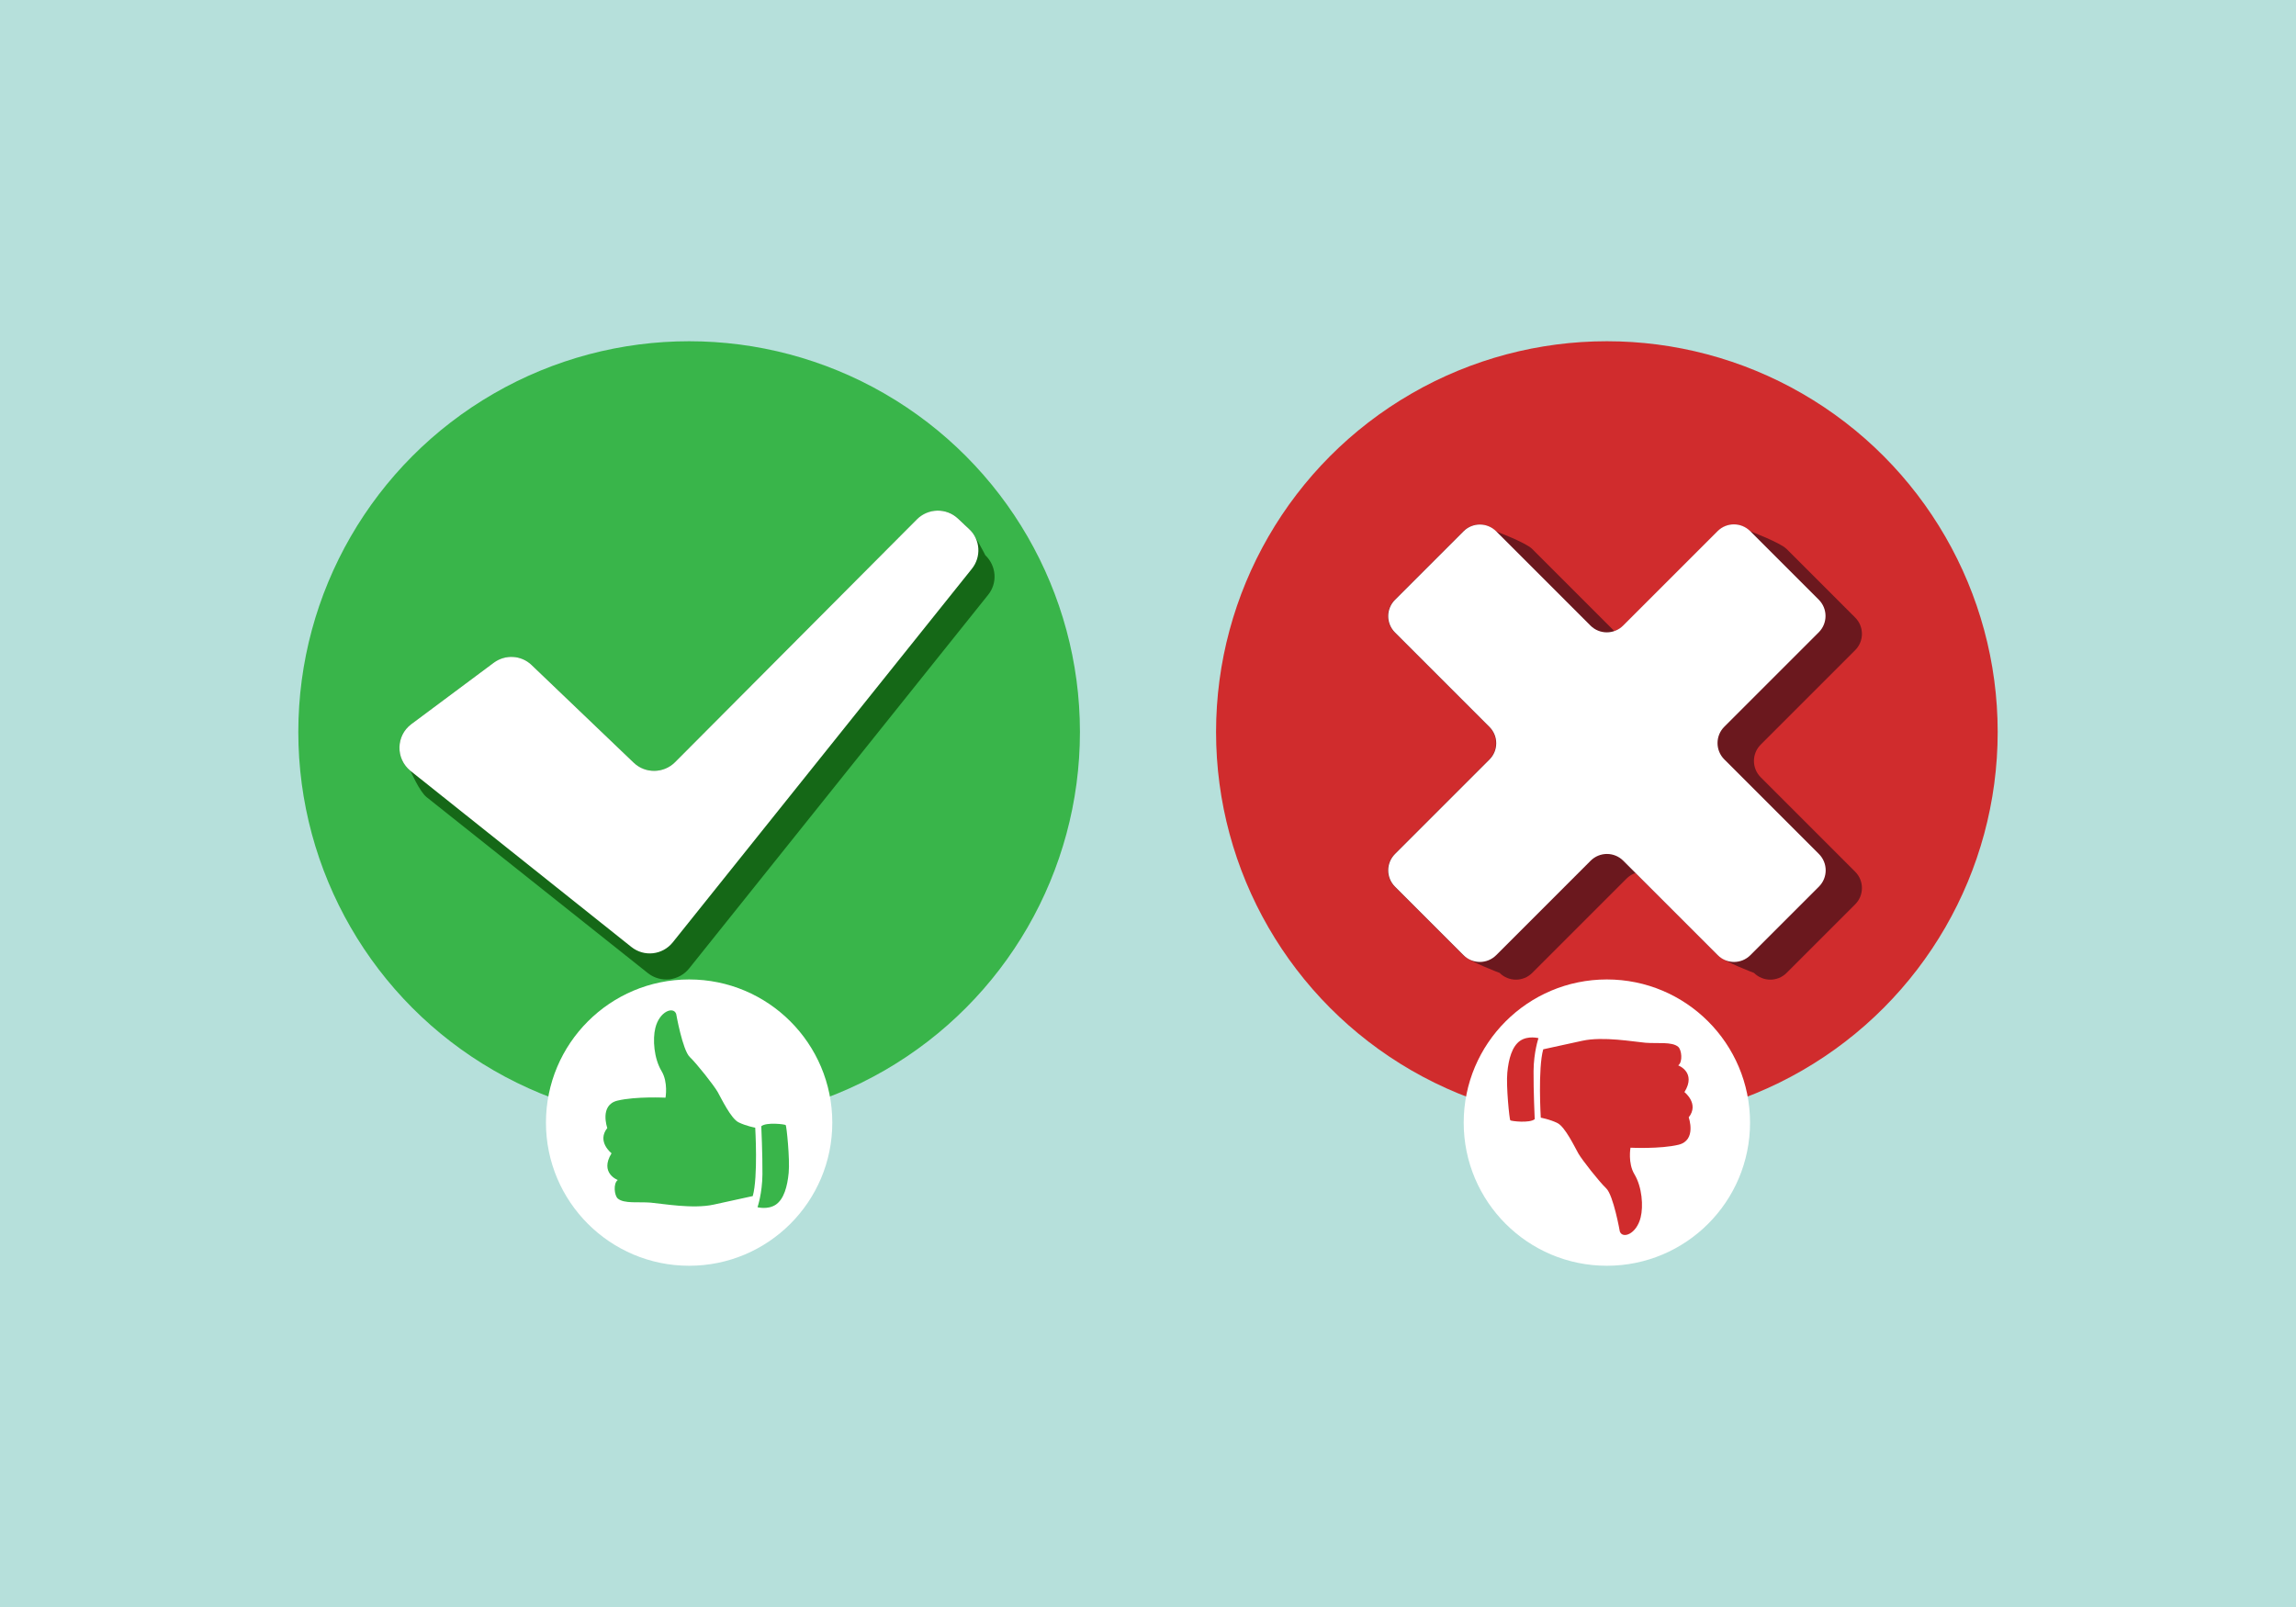 <?xml version="1.0" encoding="utf-8"?>
<!-- Generator: Adobe Illustrator 21.0.0, SVG Export Plug-In . SVG Version: 6.00 Build 0)  -->
<svg version="1.1" xmlns="http://www.w3.org/2000/svg" xmlns:xlink="http://www.w3.org/1999/xlink" x="0px" y="0px"
	 viewBox="0 0 1400 980" style="enable-background:new 0 0 1400 980;" xml:space="preserve">
<style type="text/css">
	.st0{fill:#B6E0DB;}
	.st1{fill:#39B54A;}
	.st2{fill:#156817;}
	.st3{fill:#FFFFFF;}
	.st4{fill:#D02C2D;}
	.st5{fill:#6B181E;}
</style>
<g id="Background">
	<rect class="st0" width="1400" height="980"/>
</g>
<g id="Object">
</g>
<g id="text">
	<g>
		<g>
			<circle class="st1" cx="420.2" cy="446.4" r="238.3"/>
			<path class="st2" d="M600.8,338.6c0,0-6.4-12.8-9.8-16l-6.7-6.3c-7.1-6.7-18.2-6.5-25.1,0.4L411.6,464.8
				c-6.9,6.9-18.1,7.1-25.2,0.3l-62.2-59.5c-6.3-6.1-16.1-6.7-23.2-1.4l-50.2,37.4c-9.4,7-9.7,21.1-0.5,28.5c0,0,5.5,12.6,9.8,16
				L395,593.4c7.8,6.2,19,4.9,25.2-2.8l182.2-227.7C608.4,355.6,607.6,345.1,600.8,338.6z"/>
			<path class="st3" d="M590.9,322.6l-6.7-6.3c-7.1-6.7-18.2-6.5-25.1,0.4L411.6,464.8c-6.9,6.9-18.1,7.1-25.2,0.3l-62.2-59.5
				c-6.3-6.1-16.1-6.7-23.2-1.4l-50.2,37.4c-9.4,7-9.7,21.1-0.5,28.5l134.7,107.4c7.8,6.2,19,4.9,25.2-2.8l182.3-227.7
				C598.5,339.6,597.8,329,590.9,322.6z"/>
			<g>
				<circle class="st3" cx="420.2" cy="684.6" r="87.3"/>
				<g>
					<path class="st1" d="M450.3,684.4c-4.6-2.3-10.4-14.4-12.7-18.5c-2.3-4-12.6-17.1-17-21.3c-4.4-4.2-8.3-26.3-8.3-26.3
						c-1.7-4.7-10.2-1.6-12.7,8.6c-1.7,6.8-0.9,18.5,3.8,26.3c4.1,6.8,2.4,16.2,2.4,16.2s-18.1-0.9-29.3,1.8
						c-11.2,2.7-6.2,16.7-6.2,16.7c-6.6,8.3,2.6,15.4,2.6,15.4c-7.5,12.1,3.8,16.3,3.8,16.3c-2.9,2.1-2.1,9.5,0,11.3
						c3.8,3.3,12.9,1.9,20,2.5c7.1,0.6,25.8,4,38.5,1.2s23.8-5.2,23.8-5.2c3.3-11.7,1.5-41.7,1.5-41.7S454.9,686.7,450.3,684.4z"/>
					<path class="st1" d="M479.1,686.1c-0.5-0.5-11.8-1.9-14.9,0.7c0,0,0.8,17.6,0.7,29.3s-3,20.1-3,20.1s6.3,1.7,11.2-1.6
						c4.9-3.4,7-11,7.8-19.4C481.7,706.7,479.6,686.6,479.1,686.1z"/>
				</g>
			</g>
		</g>
		<g>
			<circle class="st4" cx="979.8" cy="446.4" r="238.3"/>
			<path class="st5" d="M1073.6,474c-5.5-5.5-5.5-14.4,0-19.9l57.6-57.6c5.5-5.5,5.5-14.4,0-19.9l-41.8-41.8
				c-4-4-22.2-10.8-22.2-10.8c-5.5-5.5-14.4-5.5-19.9,0l-57.6,57.6c-1.5,1.5-3.3,2.6-5.3,3.3l-50.1-50.1c-4-4-22.2-10.8-22.2-10.8
				c-5.5-5.5-14.4-5.5-19.9,0l-41.8,41.8c-5.5,5.5-5.5,14.4,0,19.9l57.6,57.6c5.5,5.5,5.5,14.4,0,19.9l-57.6,57.6
				c-5.5,5.5-5.5,14.4,0,19.9l41.8,41.8c4,4,22.2,10.8,22.2,10.8c5.5,5.5,14.4,5.5,19.9,0l57.6-57.6c1.5-1.5,3.3-2.6,5.3-3.3
				l50.1,50.1c4,4,22.2,10.8,22.2,10.8c5.5,5.5,14.4,5.5,19.9,0l41.8-41.8c5.5-5.5,5.5-14.4,0-19.9L1073.6,474z"/>
			<circle class="st3" cx="979.8" cy="684.6" r="87.3"/>
			<g>
				<path class="st4" d="M949.7,684.9c4.6,2.3,10.4,14.4,12.7,18.5c2.3,4,12.6,17.1,17,21.3s8.3,26.3,8.3,26.3
					c1.7,4.7,10.2,1.6,12.7-8.6c1.7-6.8,0.9-18.5-3.8-26.3c-4.1-6.8-2.4-16.2-2.4-16.2s18.1,0.9,29.3-1.8
					c11.2-2.7,6.2-16.7,6.2-16.7c6.6-8.3-2.6-15.4-2.6-15.4c7.5-12.1-3.8-16.3-3.8-16.3c2.9-2.1,2.1-9.5,0-11.3
					c-3.8-3.3-12.9-1.9-20-2.5c-7.1-0.6-25.8-4-38.5-1.2s-23.8,5.2-23.8,5.2c-3.3,11.7-1.5,41.7-1.5,41.7S945.1,682.6,949.7,684.9z"
					/>
				<path class="st4" d="M920.9,683.2c0.5,0.5,11.8,1.9,14.9-0.7c0,0-0.8-17.6-0.7-29.3c0.1-11.7,3-20.1,3-20.1s-6.3-1.7-11.2,1.6
					c-4.9,3.4-7,11-7.8,19.4S920.4,682.7,920.9,683.2z"/>
			</g>
			<path class="st3" d="M1051.4,463.1c-5.5-5.5-5.5-14.4,0-19.9l57.6-57.6c5.5-5.5,5.5-14.4,0-19.9l-41.8-41.8
				c-5.5-5.5-14.4-5.5-19.9,0l-57.6,57.6c-5.5,5.5-14.4,5.5-19.9,0L912.3,324c-5.5-5.5-14.4-5.5-19.9,0l-41.8,41.8
				c-5.5,5.5-5.5,14.4,0,19.9l57.6,57.6c5.5,5.5,5.5,14.4,0,19.9l-57.6,57.6c-5.5,5.5-5.5,14.4,0,19.9l41.8,41.8
				c5.5,5.5,14.4,5.5,19.9,0l57.6-57.6c5.5-5.5,14.4-5.5,19.9,0l57.6,57.6c5.5,5.5,14.4,5.5,19.9,0l41.8-41.8
				c5.5-5.5,5.5-14.4,0-19.9L1051.4,463.1z"/>
		</g>
	</g>
</g>
</svg>
